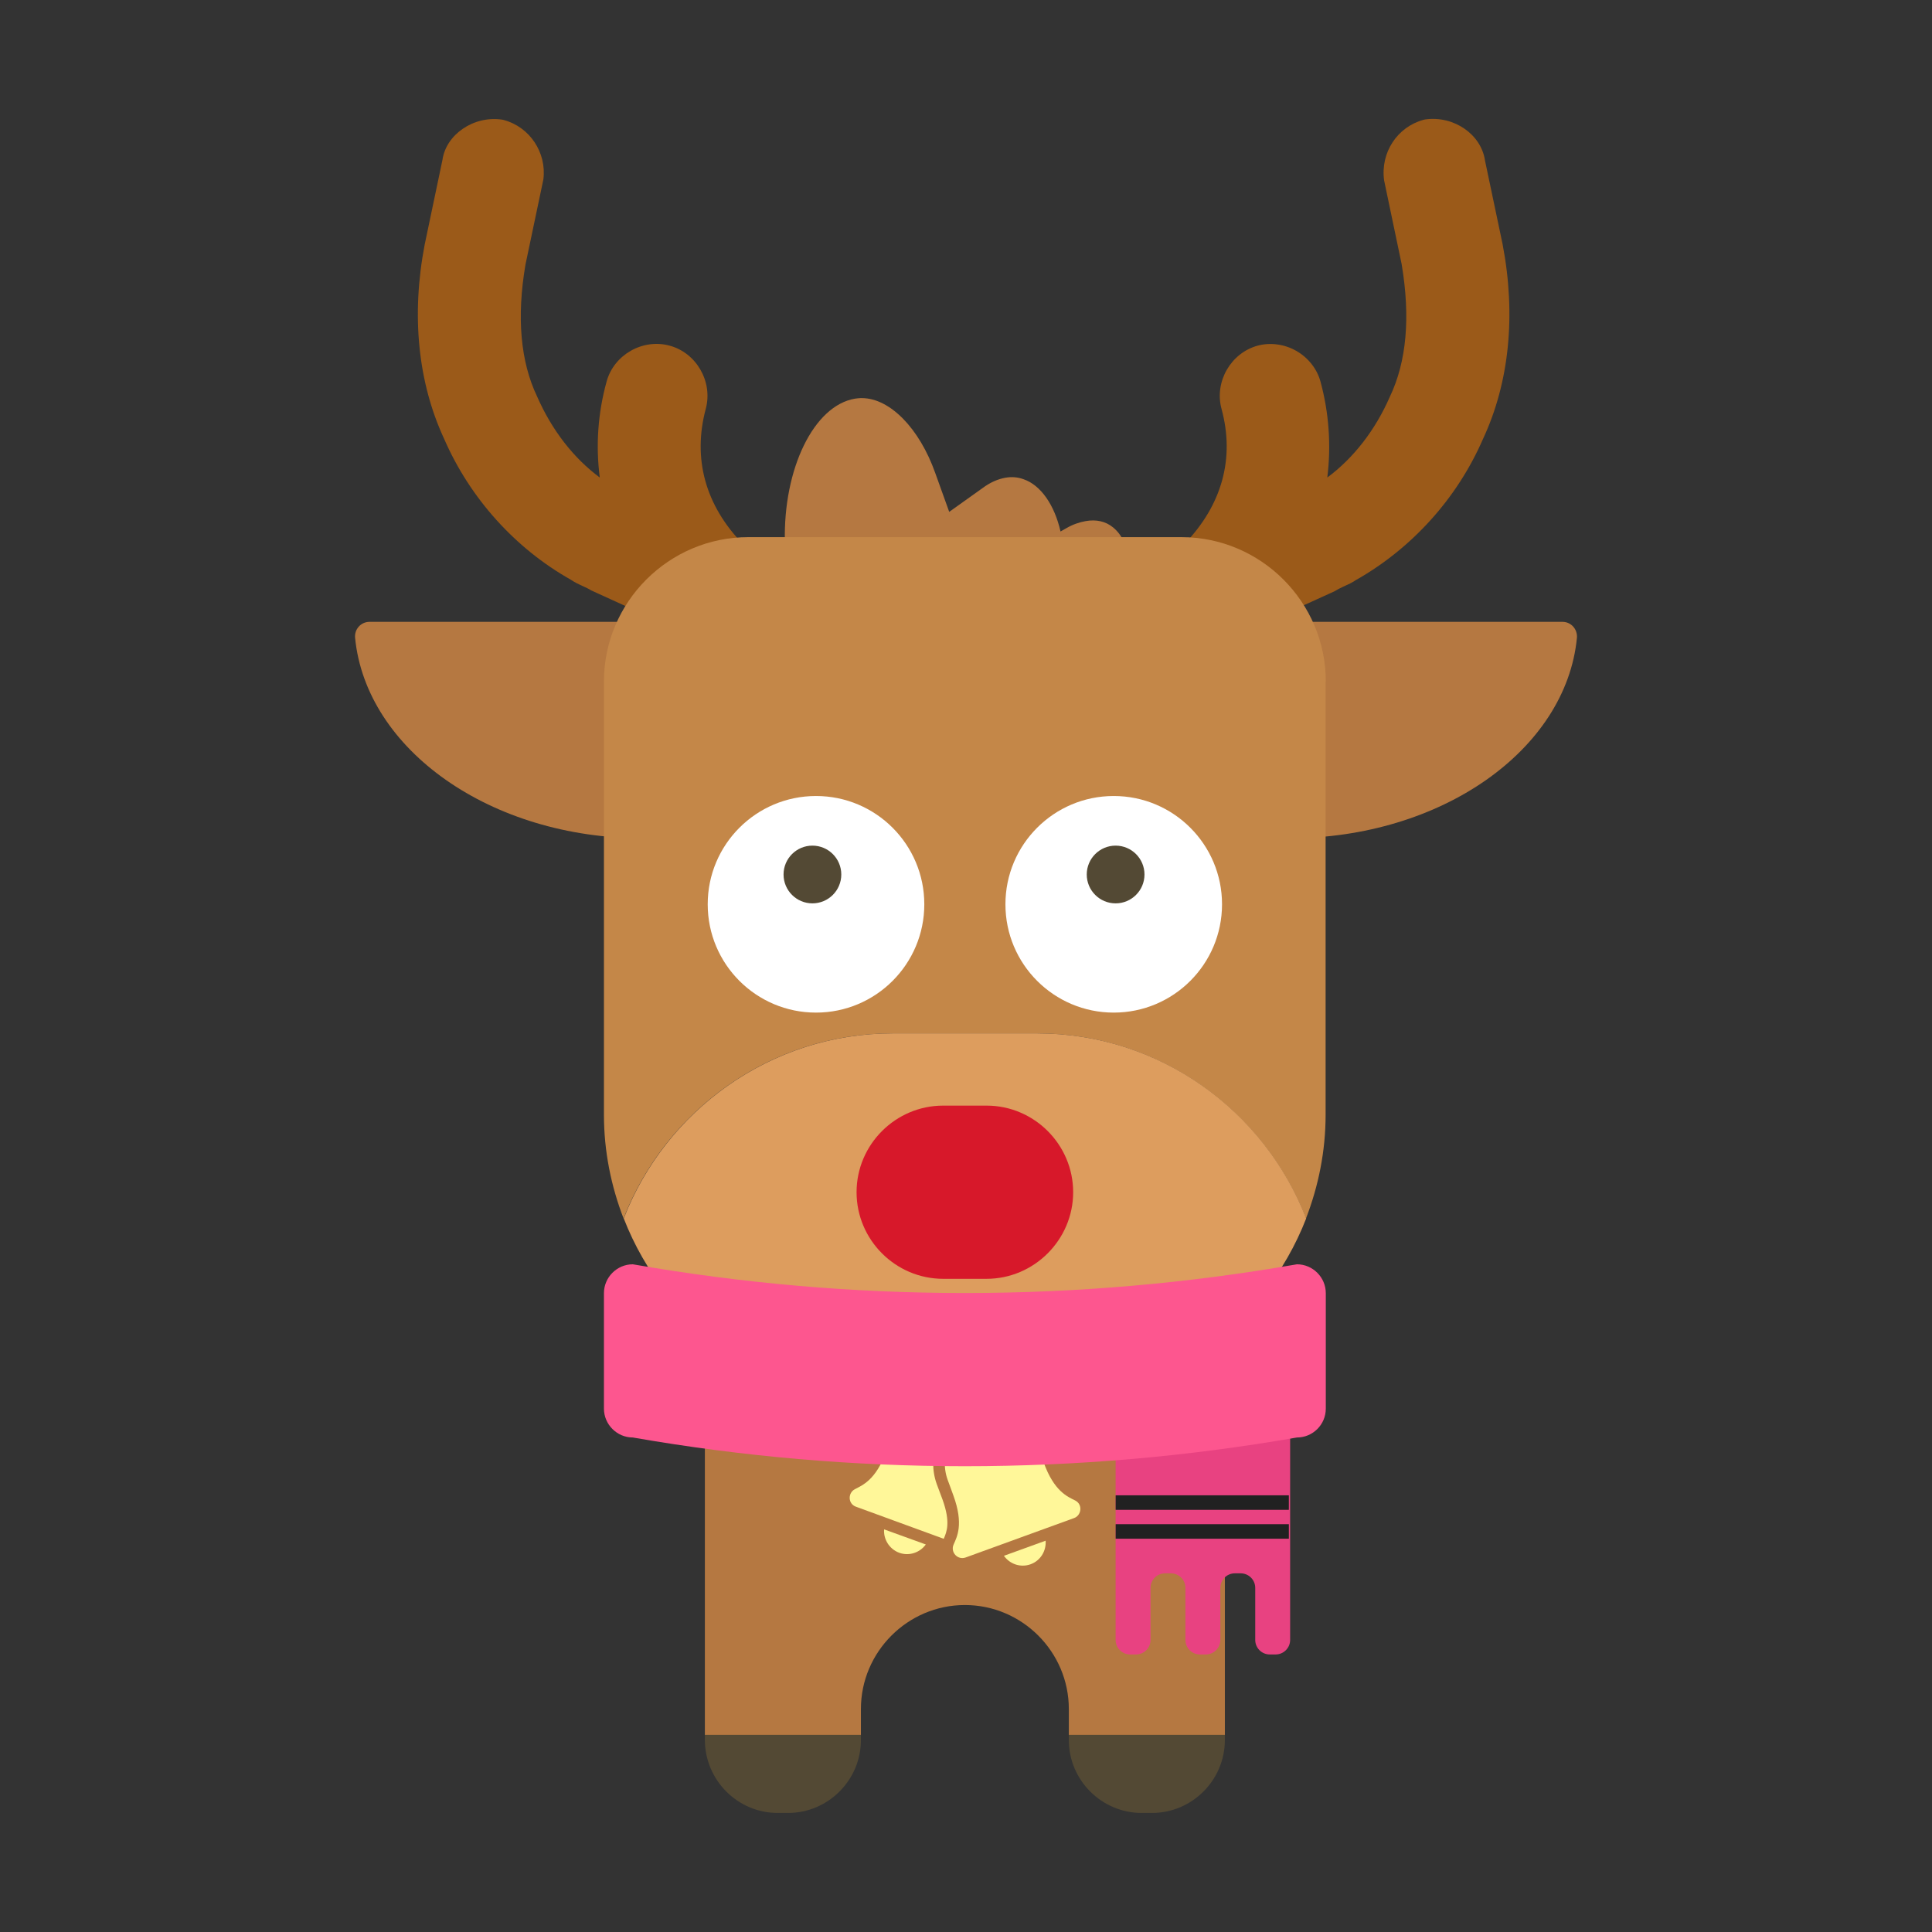 <?xml version="1.0" encoding="utf-8"?>
<!-- Generator: Adobe Illustrator 24.0.1, SVG Export Plug-In . SVG Version: 6.00 Build 0)  -->
<svg version="1.1" id="图层_1" xmlns="http://www.w3.org/2000/svg" xmlns:xlink="http://www.w3.org/1999/xlink" x="0px" y="0px"
	 viewBox="0 0 1024 1024" style="enable-background:new 0 0 1024 1024;" xml:space="preserve">
<rect x="0" y="0" width="1024" height="1024" fill="#333333" stroke="none"/>
<style type="text/css">
	.st0{fill:#9B5A19;}
	.st1{fill:#B57841;}
	.st2{fill:none;}
	.st3{fill:#534934;}
	.st4{fill:#C48748;}
	.st5{fill:#DD9D5E;}
	.st6{fill:#FFFFFF;}
	.st7{fill:#E84281;}
	.st8{fill:#FFF799;}
	.st9{fill:#FD568F;}
	.st10{fill:#212121;}
	.st11{fill:#D7182A;}
</style>
<g>
	<path class="st0" d="M420.2,358.8c-2.4,0-4.8-0.3-7.2-1l-3.7-1.1l-96-43.8c-1.4-0.9-2.8-1.5-4.3-2.2c-2-0.9-4.2-1.9-6.4-3.4
		c-29.5-16.6-53.5-43.2-67.2-74.7c-13.9-29.9-17.5-65.6-10.3-103l9.4-44.8c1.9-13.5,16.5-23.6,31.6-21.4l0.9,0.2
		c13.8,3.7,22.8,17.3,21,31.5l-9.5,45.2c-4.7,27.7-2.7,51.3,6.2,69.9c7.8,17.8,19.3,32.6,33.2,42.9c-2.2-16.9-1-34.2,3.6-50.8
		c3.8-14.2,19.1-23,33.4-19.1c14.2,3.8,23,19.1,19.2,33.4c-7.1,26.4-0.3,51.3,19.8,71.9c0.1,0.1,0.2,0.2,0.3,0.3
		c0.9,0.5,1.6,1.2,2.3,1.9l43.2,19.5l-0.6,1c3.3,2.9,5.9,6.7,7.4,11c2.4,6.8,1.9,14.1-1.4,20.3C440.9,352.6,430.9,358.8,420.2,358.8
		z"/>
	<path class="st1" d="M188.2,338c5.8,59.4,71.9,106.3,152.6,106.3V329.6H195.8C191.3,329.6,187.8,333.5,188.2,338z"/>
	<path class="st1" d="M835.8,338.1c-5.8,59.4-71.9,106.2-152.6,106.2V329.6h145C832.7,329.6,836.2,333.5,835.8,338.1z"/>
	<path class="st1" d="M598.9,313.1l-0.1-10.6c-0.1-10.4-3.3-18.5-8.9-23c-3.9-3.2-8.9-4.3-14.5-3.3c-3.4,0.6-6.9,1.8-10.3,3.8
		l-3,1.7c-3.2-14.1-10.5-24.6-19.6-27.7c-3-1.1-6.2-1.4-9.6-0.8c-4,0.7-8.1,2.5-12,5.4l-17.8,12.7l-7.4-20.6
		c-8.4-23.7-24-39.6-38.8-39.7l-0.8,0c-1,0.1-2,0.1-3,0.3c-21.7,3.7-38,37-37.1,75.9v0c0.4,16.6,4,32.7,10.3,46.4l3,6.4l6.7-2.5
		c16.1-6,32.8-10.4,49.7-13.3c24-4.1,48.1-4.9,71.9-2.7l9.3,0.9l-1.9-18.9c8.2,1.7,16.2,3.7,23.9,6.2L598.9,313.1z"/>
	<path class="st0" d="M601.4,358.8c-10.7,0-20.6-6.2-25-16.3c-3.3-6.1-3.8-13.5-1.4-20.3c1.5-4.3,4.1-8.1,7.4-11l-0.6-1l43.2-19.5
		c0.7-0.7,1.5-1.4,2.3-1.9c0.1-0.1,0.2-0.2,0.3-0.3c20.1-20.7,27-45.6,19.8-71.9c-3.8-14.2,4.9-29.5,19.2-33.4
		c6.7-1.8,14.2-0.8,20.5,2.8c6.3,3.6,11,9.6,12.8,16.3c4.5,16.6,5.7,33.8,3.6,50.8c13.9-10.3,25.4-25.1,33.1-42.7
		c9-18.8,11-42.4,6.3-70.4l-9.3-44.4c-2-14.8,7-28.3,20.9-32.1l0.9-0.2c15.2-2.1,29.7,7.9,31.7,21.9l9.3,44.2
		c7.2,37.6,3.6,73.3-10.4,103.3c-13.6,31.3-37.6,58-67.6,74.9c-1.7,1.2-3.9,2.2-5.9,3.1c-1.4,0.7-2.9,1.3-4.3,2.2l-1.1,0.6
		l-96.1,43.7l-2.5,0.7C606.3,358.5,603.8,358.8,601.4,358.8z"/>
	<g>
		<path class="st2" d="M511.4,850.7c-30.3,0-55.1,24.8-55.1,55.1v13.8h110.2v-13.8C566.5,875.5,541.7,850.7,511.4,850.7z"/>
		<path class="st1" d="M456.3,905.8c0-30.3,24.8-55.1,55.1-55.1s55.1,24.8,55.1,55.1v13.8h82.7V735c0-26.3-20.8-48-46.8-49.5
			c-0.9-0.1-1.8-0.1-2.8-0.1H423.2c-0.9,0-1.8,0.1-2.8,0.1c-26,1.5-46.8,23.1-46.8,49.5v184.6h82.7V905.8z"/>
		<path class="st3" d="M412.2,960.9h5.5c21.2,0,38.6-17.4,38.6-38.6v-2.8h-82.7v2.8C373.7,943.6,391,960.9,412.2,960.9z"/>
		<path class="st3" d="M566.5,922.3c0,21.2,17.4,38.6,38.6,38.6h5.5c21.2,0,38.6-17.4,38.6-38.6v-2.8h-82.7V922.3z"/>
	</g>
	<path class="st4" d="M702.7,361.2c0-42.1-34.4-76.5-76.5-76.5H396.6c-42.1,0-76.5,34.4-76.5,76.5v229.6c0,19.4,3.8,37.9,10.4,55
		c22.2-57.2,77.8-98.1,142.6-98.1h76.5c64.8,0,120.4,40.9,142.6,98.1c6.6-17.1,10.4-35.6,10.4-55V361.2z"/>
	<g>
		<path class="st5" d="M549.7,547.7h-76.5c-64.8,0-120.4,40.9-142.6,98.1c22.2,57.2,77.8,98.1,142.6,98.1h76.5
			c64.8,0,120.4-40.9,142.6-98.1C670.1,588.5,614.5,547.7,549.7,547.7z"/>
	</g>
	<circle class="st6" cx="432.5" cy="479.3" r="57.4"/>
	<circle class="st6" cx="590.3" cy="479.3" r="57.4"/>
	<circle class="st3" cx="430.6" cy="463.5" r="15.3"/>
	<circle class="st3" cx="591.3" cy="463.5" r="15.3"/>
	<path class="st7" d="M675.5,723.7H599c-4.2,0-7.7,3.4-7.7,7.7v110.2v27.6c0,4.2,3.4,7.7,7.7,7.7h3.1c4.2,0,7.7-3.4,7.7-7.7v-27.6
		c0-4.2,3.4-7.7,7.7-7.7h3.1c4.2,0,7.7,3.4,7.7,7.7v27.6c0,4.2,3.4,7.7,7.7,7.7h3.1c4.2,0,7.7-3.4,7.7-7.7v-27.6
		c0-4.2,3.4-7.7,7.7-7.7h3.1c4.2,0,7.7,3.4,7.7,7.7v27.6c0,4.2,3.4,7.7,7.7,7.7h3.1c4.2,0,7.7-3.4,7.7-7.7v-27.6V731.3
		C683.2,727.1,679.7,723.7,675.5,723.7z"/>
	<g>
		<path class="st8" d="M496.5,786.6c-5.3-14.7,1-30.7,14.1-38.2c-1.6-1.1-3.3-2-5.2-2.7c-13.3-4.8-27.9,2-32.7,15.3
			c-0.2,0.4-2.8,7.7-2.9,8.2c-5.6,15.3-12.7,18-16.7,20.1c-3.8,2-3.7,7.8,0.6,9.3l46.5,17c1.6-3.7,3.7-8.7-0.6-20.7
			C497.6,789.6,498.3,791.4,496.5,786.6z"/>
		<path class="st8" d="M476.6,823c5.3,1.9,11-0.1,14.1-4.4l-22.1-8C468.2,815.8,471.3,821,476.6,823z"/>
		<path class="st8" d="M546.2,829.1c5.3-1.9,8.4-7.1,8-12.5l-22.1,8C535.2,829,540.9,831,546.2,829.1z"/>
		<path class="st8" d="M569.9,795.3c-4-2-11.2-4.8-16.7-20.1c-0.2-0.4-2.8-7.7-2.9-8.2c-4.8-13.2-19.5-20.1-32.7-15.3
			c-13.2,4.8-20.1,19.5-15.3,32.7c0.2,0.4,2.8,7.7,3,8.2c5.6,15.3,1.9,22,0.1,26.1c-1.7,4,2.1,8.3,6.4,6.8l57.5-20.9
			C573.2,803.2,574,797.4,569.9,795.3z"/>
	</g>
	<path class="st9" d="M687.4,761.9L687.4,761.9c-116.5,20.3-235.6,20.3-352,0l0,0c-8.4,0-15.3-6.9-15.3-15.3v-61.2
		c0-8.4,6.9-15.3,15.3-15.3l0,0c116.5,20.3,235.6,20.3,352,0l0,0c8.4,0,15.3,6.9,15.3,15.3v61.2
		C702.7,755.1,695.8,761.9,687.4,761.9z"/>
	
		<rect x="633.4" y="750.5" transform="matrix(-1.836970e-16 1 -1 -1.836970e-16 1433.616 159.145)" class="st10" width="7.7" height="91.8"/>
	
		<rect x="633.4" y="765.8" transform="matrix(-1.836970e-16 1 -1 -1.836970e-16 1448.922 174.451)" class="st10" width="7.7" height="91.8"/>
	<path class="st11" d="M522.9,677.8h-23c-25.3,0-45.9-20.7-45.9-45.9v0c0-25.3,20.7-45.9,45.9-45.9h23c25.3,0,45.9,20.7,45.9,45.9v0
		C568.8,657.1,548.1,677.8,522.9,677.8z"/>
</g>
</svg>
